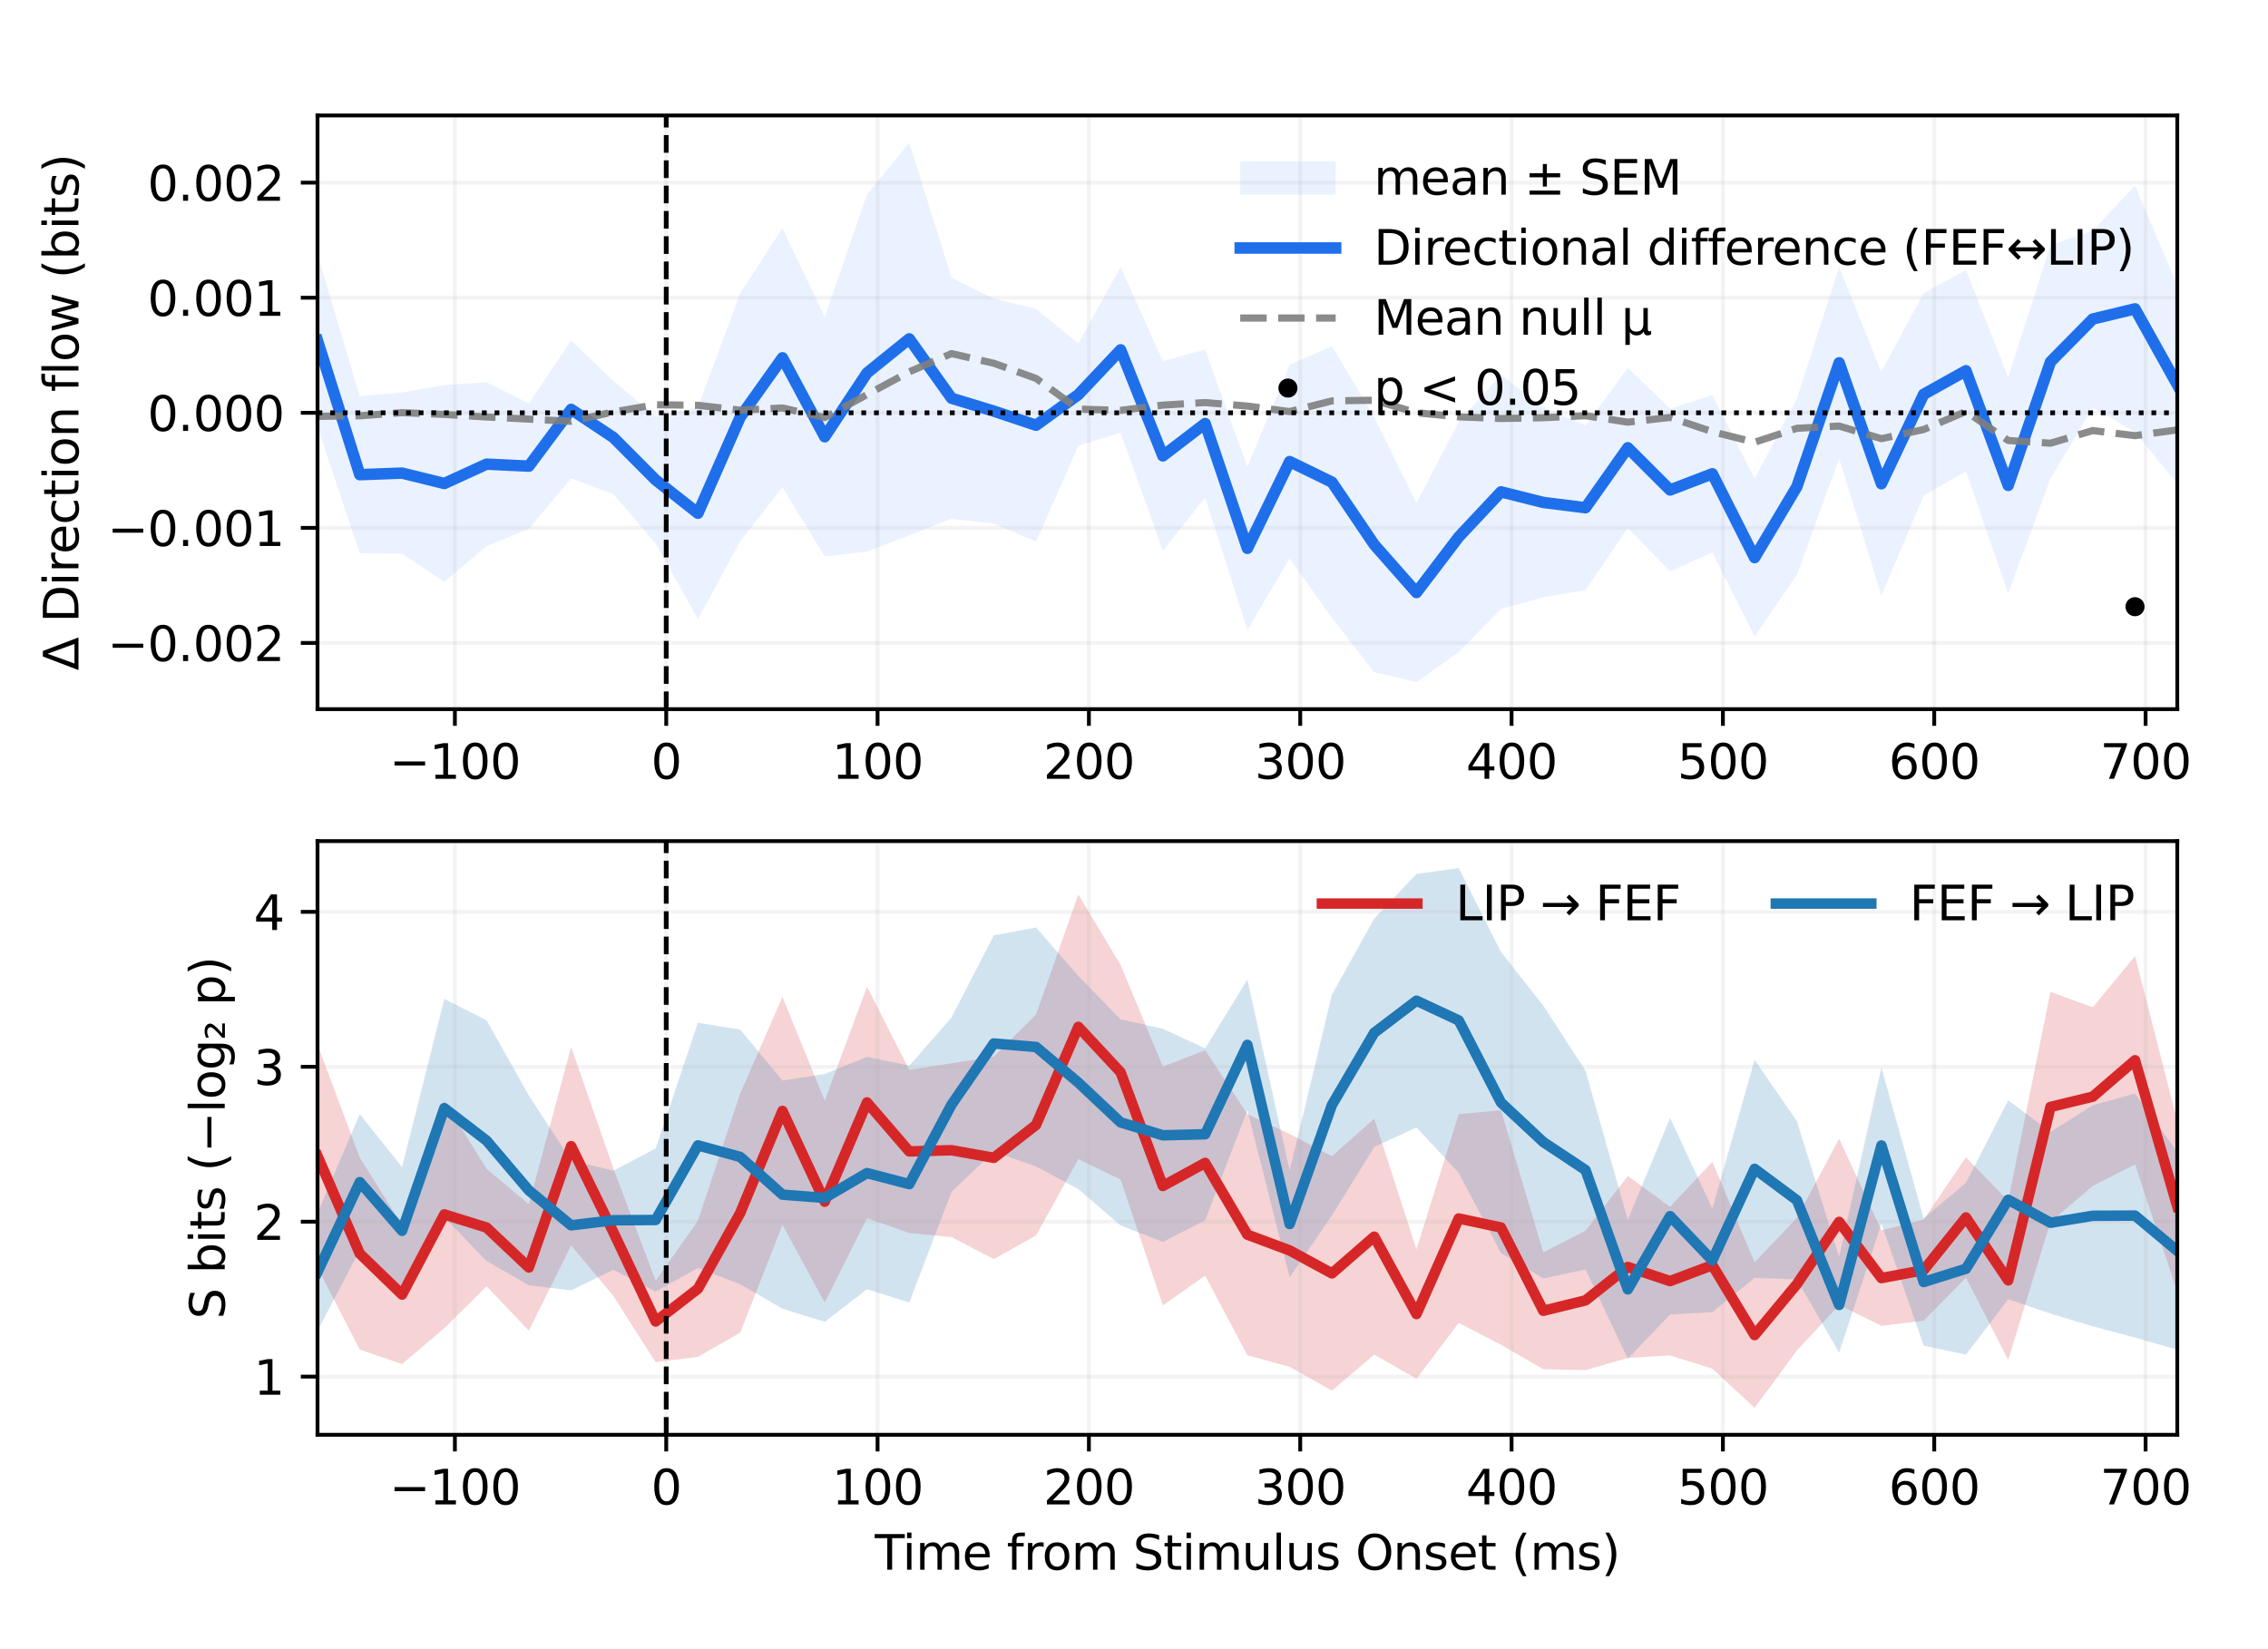 <?xml version="1.0" encoding="utf-8" standalone="no"?>
<!DOCTYPE svg PUBLIC "-//W3C//DTD SVG 1.1//EN"
  "http://www.w3.org/Graphics/SVG/1.1/DTD/svg11.dtd">
<svg xmlns:xlink="http://www.w3.org/1999/xlink" width="475.2pt" height="345.6pt" viewBox="0 0 475.2 345.6" xmlns="http://www.w3.org/2000/svg" version="1.1">
 <defs>
  <style type="text/css">*{stroke-linejoin: round; stroke-linecap: butt}</style>
 </defs>
 <g id="figure_1">
  <g id="patch_1">
   <path d="M 0 345.6 
L 475.2 345.6 
L 475.2 0 
L 0 0 
z
" style="fill: #ffffff"/>
  </g>
  <g id="axes_1">
   <g id="patch_2">
    <path d="M 66.528 148.608 
L 456.192 148.608 
L 456.192 24.192 
L 66.528 24.192 
z
" style="fill: #ffffff"/>
   </g>
   <g id="FillBetweenPolyCollection_1">
    <defs>
     <path id="m4b01221690" d="M 66.528 -292.254 
L 66.528 -256.107 
L 75.384 -229.662 
L 84.24 -229.559 
L 93.096 -223.653 
L 101.952 -231.15 
L 110.808 -234.767 
L 119.664 -245.368 
L 128.52 -242.045 
L 137.376 -231.684 
L 146.232 -215.85 
L 155.088 -232.15 
L 163.944 -243.485 
L 172.8 -228.975 
L 181.656 -230.025 
L 190.512 -233.433 
L 199.368 -236.882 
L 208.224 -235.861 
L 217.08 -232.094 
L 225.936 -252.179 
L 234.792 -254.93 
L 243.648 -230.186 
L 252.504 -241.354 
L 261.36 -213.586 
L 270.216 -228.569 
L 279.072 -216.075 
L 287.928 -204.723 
L 296.784 -202.647 
L 305.64 -208.952 
L 314.496 -217.969 
L 323.352 -220.424 
L 332.208 -221.934 
L 341.064 -234.971 
L 349.92 -225.861 
L 358.776 -229.822 
L 367.632 -212.217 
L 376.488 -225.141 
L 385.344 -249.469 
L 394.2 -220.779 
L 403.056 -241.768 
L 411.912 -246.823 
L 420.768 -221.191 
L 429.624 -245.314 
L 438.48 -260.213 
L 447.336 -255.022 
L 456.192 -244.263 
L 456.192 -285.742 
L 456.192 -285.742 
L 447.336 -306.735 
L 438.48 -297.279 
L 429.624 -294.21 
L 420.768 -266.573 
L 411.912 -288.986 
L 403.056 -284.176 
L 394.2 -267.675 
L 385.344 -289.664 
L 376.488 -262.071 
L 367.632 -245.272 
L 358.776 -262.806 
L 349.92 -259.975 
L 341.064 -268.557 
L 332.208 -256.467 
L 323.352 -260.19 
L 314.496 -267.087 
L 305.64 -257.208 
L 296.784 -240.213 
L 287.928 -258.213 
L 279.072 -273.053 
L 270.216 -269.172 
L 261.36 -247.787 
L 252.504 -272.342 
L 243.648 -269.942 
L 234.792 -289.644 
L 225.936 -273.627 
L 217.08 -280.875 
L 208.224 -283.024 
L 199.368 -287.413 
L 190.512 -315.753 
L 181.656 -304.853 
L 172.8 -279.165 
L 163.944 -297.753 
L 155.088 -284.201 
L 146.232 -260.237 
L 137.376 -258.36 
L 128.52 -265.787 
L 119.664 -274.255 
L 110.808 -261.066 
L 101.952 -265.52 
L 93.096 -264.908 
L 84.24 -263.362 
L 75.384 -262.588 
L 66.528 -292.254 
z
"/>
    </defs>
    <g clip-path="url(#p7fa18f6844)">
     <use xlink:href="#m4b01221690" x="0" y="345.6" style="fill: #9ec1ff; fill-opacity: 0.2"/>
    </g>
   </g>
   <g id="matplotlib.axis_1">
    <g id="xtick_1">
     <g id="line2d_1">
      <path d="M 95.31 148.608 
L 95.31 24.192 
" clip-path="url(#p7fa18f6844)" style="fill: none; stroke: #b0b0b0; stroke-opacity: 0.15; stroke-width: 0.8; stroke-linecap: square"/>
     </g>
     <g id="line2d_2">
      <defs>
       <path id="m349eec0a74" d="M 0 0 
L 0 3.5 
" style="stroke: #000000; stroke-width: 0.8"/>
      </defs>
      <g>
       <use xlink:href="#m349eec0a74" x="95.31" y="148.608" style="stroke: #000000; stroke-width: 0.8"/>
      </g>
     </g>
     <g id="text_1">
      <!-- −100 -->
      <g transform="translate(81.576 163.206) scale(0.1 -0.1)">
       <defs>
        <path id="DejaVuSans-2212" d="M 678 2272 
L 4684 2272 
L 4684 1741 
L 678 1741 
L 678 2272 
z
" transform="scale(0.016)"/>
        <path id="DejaVuSans-31" d="M 794 531 
L 1825 531 
L 1825 4091 
L 703 3866 
L 703 4441 
L 1819 4666 
L 2450 4666 
L 2450 531 
L 3481 531 
L 3481 0 
L 794 0 
L 794 531 
z
" transform="scale(0.016)"/>
        <path id="DejaVuSans-30" d="M 2034 4250 
Q 1547 4250 1301 3770 
Q 1056 3291 1056 2328 
Q 1056 1369 1301 889 
Q 1547 409 2034 409 
Q 2525 409 2770 889 
Q 3016 1369 3016 2328 
Q 3016 3291 2770 3770 
Q 2525 4250 2034 4250 
z
M 2034 4750 
Q 2819 4750 3233 4129 
Q 3647 3509 3647 2328 
Q 3647 1150 3233 529 
Q 2819 -91 2034 -91 
Q 1250 -91 836 529 
Q 422 1150 422 2328 
Q 422 3509 836 4129 
Q 1250 4750 2034 4750 
z
" transform="scale(0.016)"/>
       </defs>
       <use xlink:href="#DejaVuSans-2212"/>
       <use xlink:href="#DejaVuSans-31" transform="translate(83.789 0)"/>
       <use xlink:href="#DejaVuSans-30" transform="translate(147.412 0)"/>
       <use xlink:href="#DejaVuSans-30" transform="translate(211.035 0)"/>
      </g>
     </g>
    </g>
    <g id="xtick_2">
     <g id="line2d_3">
      <path d="M 139.59 148.608 
L 139.59 24.192 
" clip-path="url(#p7fa18f6844)" style="fill: none; stroke: #b0b0b0; stroke-opacity: 0.15; stroke-width: 0.8; stroke-linecap: square"/>
     </g>
     <g id="line2d_4">
      <g>
       <use xlink:href="#m349eec0a74" x="139.59" y="148.608" style="stroke: #000000; stroke-width: 0.8"/>
      </g>
     </g>
     <g id="text_2">
      <!-- 0 -->
      <g transform="translate(136.409 163.206) scale(0.1 -0.1)">
       <use xlink:href="#DejaVuSans-30"/>
      </g>
     </g>
    </g>
    <g id="xtick_3">
     <g id="line2d_5">
      <path d="M 183.87 148.608 
L 183.87 24.192 
" clip-path="url(#p7fa18f6844)" style="fill: none; stroke: #b0b0b0; stroke-opacity: 0.15; stroke-width: 0.8; stroke-linecap: square"/>
     </g>
     <g id="line2d_6">
      <g>
       <use xlink:href="#m349eec0a74" x="183.87" y="148.608" style="stroke: #000000; stroke-width: 0.8"/>
      </g>
     </g>
     <g id="text_3">
      <!-- 100 -->
      <g transform="translate(174.326 163.206) scale(0.1 -0.1)">
       <use xlink:href="#DejaVuSans-31"/>
       <use xlink:href="#DejaVuSans-30" transform="translate(63.623 0)"/>
       <use xlink:href="#DejaVuSans-30" transform="translate(127.246 0)"/>
      </g>
     </g>
    </g>
    <g id="xtick_4">
     <g id="line2d_7">
      <path d="M 228.15 148.608 
L 228.15 24.192 
" clip-path="url(#p7fa18f6844)" style="fill: none; stroke: #b0b0b0; stroke-opacity: 0.15; stroke-width: 0.8; stroke-linecap: square"/>
     </g>
     <g id="line2d_8">
      <g>
       <use xlink:href="#m349eec0a74" x="228.15" y="148.608" style="stroke: #000000; stroke-width: 0.8"/>
      </g>
     </g>
     <g id="text_4">
      <!-- 200 -->
      <g transform="translate(218.606 163.206) scale(0.1 -0.1)">
       <defs>
        <path id="DejaVuSans-32" d="M 1228 531 
L 3431 531 
L 3431 0 
L 469 0 
L 469 531 
Q 828 903 1448 1529 
Q 2069 2156 2228 2338 
Q 2531 2678 2651 2914 
Q 2772 3150 2772 3378 
Q 2772 3750 2511 3984 
Q 2250 4219 1831 4219 
Q 1534 4219 1204 4116 
Q 875 4013 500 3803 
L 500 4441 
Q 881 4594 1212 4672 
Q 1544 4750 1819 4750 
Q 2544 4750 2975 4387 
Q 3406 4025 3406 3419 
Q 3406 3131 3298 2873 
Q 3191 2616 2906 2266 
Q 2828 2175 2409 1742 
Q 1991 1309 1228 531 
z
" transform="scale(0.016)"/>
       </defs>
       <use xlink:href="#DejaVuSans-32"/>
       <use xlink:href="#DejaVuSans-30" transform="translate(63.623 0)"/>
       <use xlink:href="#DejaVuSans-30" transform="translate(127.246 0)"/>
      </g>
     </g>
    </g>
    <g id="xtick_5">
     <g id="line2d_9">
      <path d="M 272.43 148.608 
L 272.43 24.192 
" clip-path="url(#p7fa18f6844)" style="fill: none; stroke: #b0b0b0; stroke-opacity: 0.15; stroke-width: 0.8; stroke-linecap: square"/>
     </g>
     <g id="line2d_10">
      <g>
       <use xlink:href="#m349eec0a74" x="272.43" y="148.608" style="stroke: #000000; stroke-width: 0.8"/>
      </g>
     </g>
     <g id="text_5">
      <!-- 300 -->
      <g transform="translate(262.886 163.206) scale(0.1 -0.1)">
       <defs>
        <path id="DejaVuSans-33" d="M 2597 2516 
Q 3050 2419 3304 2112 
Q 3559 1806 3559 1356 
Q 3559 666 3084 287 
Q 2609 -91 1734 -91 
Q 1441 -91 1130 -33 
Q 819 25 488 141 
L 488 750 
Q 750 597 1062 519 
Q 1375 441 1716 441 
Q 2309 441 2620 675 
Q 2931 909 2931 1356 
Q 2931 1769 2642 2001 
Q 2353 2234 1838 2234 
L 1294 2234 
L 1294 2753 
L 1863 2753 
Q 2328 2753 2575 2939 
Q 2822 3125 2822 3475 
Q 2822 3834 2567 4026 
Q 2313 4219 1838 4219 
Q 1578 4219 1281 4162 
Q 984 4106 628 3988 
L 628 4550 
Q 988 4650 1302 4700 
Q 1616 4750 1894 4750 
Q 2613 4750 3031 4423 
Q 3450 4097 3450 3541 
Q 3450 3153 3228 2886 
Q 3006 2619 2597 2516 
z
" transform="scale(0.016)"/>
       </defs>
       <use xlink:href="#DejaVuSans-33"/>
       <use xlink:href="#DejaVuSans-30" transform="translate(63.623 0)"/>
       <use xlink:href="#DejaVuSans-30" transform="translate(127.246 0)"/>
      </g>
     </g>
    </g>
    <g id="xtick_6">
     <g id="line2d_11">
      <path d="M 316.71 148.608 
L 316.71 24.192 
" clip-path="url(#p7fa18f6844)" style="fill: none; stroke: #b0b0b0; stroke-opacity: 0.15; stroke-width: 0.8; stroke-linecap: square"/>
     </g>
     <g id="line2d_12">
      <g>
       <use xlink:href="#m349eec0a74" x="316.71" y="148.608" style="stroke: #000000; stroke-width: 0.8"/>
      </g>
     </g>
     <g id="text_6">
      <!-- 400 -->
      <g transform="translate(307.166 163.206) scale(0.1 -0.1)">
       <defs>
        <path id="DejaVuSans-34" d="M 2419 4116 
L 825 1625 
L 2419 1625 
L 2419 4116 
z
M 2253 4666 
L 3047 4666 
L 3047 1625 
L 3713 1625 
L 3713 1100 
L 3047 1100 
L 3047 0 
L 2419 0 
L 2419 1100 
L 313 1100 
L 313 1709 
L 2253 4666 
z
" transform="scale(0.016)"/>
       </defs>
       <use xlink:href="#DejaVuSans-34"/>
       <use xlink:href="#DejaVuSans-30" transform="translate(63.623 0)"/>
       <use xlink:href="#DejaVuSans-30" transform="translate(127.246 0)"/>
      </g>
     </g>
    </g>
    <g id="xtick_7">
     <g id="line2d_13">
      <path d="M 360.99 148.608 
L 360.99 24.192 
" clip-path="url(#p7fa18f6844)" style="fill: none; stroke: #b0b0b0; stroke-opacity: 0.15; stroke-width: 0.8; stroke-linecap: square"/>
     </g>
     <g id="line2d_14">
      <g>
       <use xlink:href="#m349eec0a74" x="360.99" y="148.608" style="stroke: #000000; stroke-width: 0.8"/>
      </g>
     </g>
     <g id="text_7">
      <!-- 500 -->
      <g transform="translate(351.446 163.206) scale(0.1 -0.1)">
       <defs>
        <path id="DejaVuSans-35" d="M 691 4666 
L 3169 4666 
L 3169 4134 
L 1269 4134 
L 1269 2991 
Q 1406 3038 1543 3061 
Q 1681 3084 1819 3084 
Q 2600 3084 3056 2656 
Q 3513 2228 3513 1497 
Q 3513 744 3044 326 
Q 2575 -91 1722 -91 
Q 1428 -91 1123 -41 
Q 819 9 494 109 
L 494 744 
Q 775 591 1075 516 
Q 1375 441 1709 441 
Q 2250 441 2565 725 
Q 2881 1009 2881 1497 
Q 2881 1984 2565 2268 
Q 2250 2553 1709 2553 
Q 1456 2553 1204 2497 
Q 953 2441 691 2322 
L 691 4666 
z
" transform="scale(0.016)"/>
       </defs>
       <use xlink:href="#DejaVuSans-35"/>
       <use xlink:href="#DejaVuSans-30" transform="translate(63.623 0)"/>
       <use xlink:href="#DejaVuSans-30" transform="translate(127.246 0)"/>
      </g>
     </g>
    </g>
    <g id="xtick_8">
     <g id="line2d_15">
      <path d="M 405.27 148.608 
L 405.27 24.192 
" clip-path="url(#p7fa18f6844)" style="fill: none; stroke: #b0b0b0; stroke-opacity: 0.15; stroke-width: 0.8; stroke-linecap: square"/>
     </g>
     <g id="line2d_16">
      <g>
       <use xlink:href="#m349eec0a74" x="405.27" y="148.608" style="stroke: #000000; stroke-width: 0.8"/>
      </g>
     </g>
     <g id="text_8">
      <!-- 600 -->
      <g transform="translate(395.726 163.206) scale(0.1 -0.1)">
       <defs>
        <path id="DejaVuSans-36" d="M 2113 2584 
Q 1688 2584 1439 2293 
Q 1191 2003 1191 1497 
Q 1191 994 1439 701 
Q 1688 409 2113 409 
Q 2538 409 2786 701 
Q 3034 994 3034 1497 
Q 3034 2003 2786 2293 
Q 2538 2584 2113 2584 
z
M 3366 4563 
L 3366 3988 
Q 3128 4100 2886 4159 
Q 2644 4219 2406 4219 
Q 1781 4219 1451 3797 
Q 1122 3375 1075 2522 
Q 1259 2794 1537 2939 
Q 1816 3084 2150 3084 
Q 2853 3084 3261 2657 
Q 3669 2231 3669 1497 
Q 3669 778 3244 343 
Q 2819 -91 2113 -91 
Q 1303 -91 875 529 
Q 447 1150 447 2328 
Q 447 3434 972 4092 
Q 1497 4750 2381 4750 
Q 2619 4750 2861 4703 
Q 3103 4656 3366 4563 
z
" transform="scale(0.016)"/>
       </defs>
       <use xlink:href="#DejaVuSans-36"/>
       <use xlink:href="#DejaVuSans-30" transform="translate(63.623 0)"/>
       <use xlink:href="#DejaVuSans-30" transform="translate(127.246 0)"/>
      </g>
     </g>
    </g>
    <g id="xtick_9">
     <g id="line2d_17">
      <path d="M 449.55 148.608 
L 449.55 24.192 
" clip-path="url(#p7fa18f6844)" style="fill: none; stroke: #b0b0b0; stroke-opacity: 0.15; stroke-width: 0.8; stroke-linecap: square"/>
     </g>
     <g id="line2d_18">
      <g>
       <use xlink:href="#m349eec0a74" x="449.55" y="148.608" style="stroke: #000000; stroke-width: 0.8"/>
      </g>
     </g>
     <g id="text_9">
      <!-- 700 -->
      <g transform="translate(440.006 163.206) scale(0.1 -0.1)">
       <defs>
        <path id="DejaVuSans-37" d="M 525 4666 
L 3525 4666 
L 3525 4397 
L 1831 0 
L 1172 0 
L 2766 4134 
L 525 4134 
L 525 4666 
z
" transform="scale(0.016)"/>
       </defs>
       <use xlink:href="#DejaVuSans-37"/>
       <use xlink:href="#DejaVuSans-30" transform="translate(63.623 0)"/>
       <use xlink:href="#DejaVuSans-30" transform="translate(127.246 0)"/>
      </g>
     </g>
    </g>
   </g>
   <g id="matplotlib.axis_2">
    <g id="ytick_1">
     <g id="line2d_19">
      <path d="M 66.528 134.732 
L 456.192 134.732 
" clip-path="url(#p7fa18f6844)" style="fill: none; stroke: #b0b0b0; stroke-opacity: 0.15; stroke-width: 0.8; stroke-linecap: square"/>
     </g>
     <g id="line2d_20">
      <defs>
       <path id="m8ae69a0c68" d="M 0 0 
L -3.5 0 
" style="stroke: #000000; stroke-width: 0.8"/>
      </defs>
      <g>
       <use xlink:href="#m8ae69a0c68" x="66.528" y="134.732" style="stroke: #000000; stroke-width: 0.8"/>
      </g>
     </g>
     <g id="text_10">
      <!-- −0.002 -->
      <g transform="translate(22.52 138.532) scale(0.1 -0.1)">
       <defs>
        <path id="DejaVuSans-2e" d="M 684 794 
L 1344 794 
L 1344 0 
L 684 0 
L 684 794 
z
" transform="scale(0.016)"/>
       </defs>
       <use xlink:href="#DejaVuSans-2212"/>
       <use xlink:href="#DejaVuSans-30" transform="translate(83.789 0)"/>
       <use xlink:href="#DejaVuSans-2e" transform="translate(147.412 0)"/>
       <use xlink:href="#DejaVuSans-30" transform="translate(179.199 0)"/>
       <use xlink:href="#DejaVuSans-30" transform="translate(242.822 0)"/>
       <use xlink:href="#DejaVuSans-32" transform="translate(306.445 0)"/>
      </g>
     </g>
    </g>
    <g id="ytick_2">
     <g id="line2d_21">
      <path d="M 66.528 110.618 
L 456.192 110.618 
" clip-path="url(#p7fa18f6844)" style="fill: none; stroke: #b0b0b0; stroke-opacity: 0.15; stroke-width: 0.8; stroke-linecap: square"/>
     </g>
     <g id="line2d_22">
      <g>
       <use xlink:href="#m8ae69a0c68" x="66.528" y="110.618" style="stroke: #000000; stroke-width: 0.8"/>
      </g>
     </g>
     <g id="text_11">
      <!-- −0.001 -->
      <g transform="translate(22.52 114.417) scale(0.1 -0.1)">
       <use xlink:href="#DejaVuSans-2212"/>
       <use xlink:href="#DejaVuSans-30" transform="translate(83.789 0)"/>
       <use xlink:href="#DejaVuSans-2e" transform="translate(147.412 0)"/>
       <use xlink:href="#DejaVuSans-30" transform="translate(179.199 0)"/>
       <use xlink:href="#DejaVuSans-30" transform="translate(242.822 0)"/>
       <use xlink:href="#DejaVuSans-31" transform="translate(306.445 0)"/>
      </g>
     </g>
    </g>
    <g id="ytick_3">
     <g id="line2d_23">
      <path d="M 66.528 86.504 
L 456.192 86.504 
" clip-path="url(#p7fa18f6844)" style="fill: none; stroke: #b0b0b0; stroke-opacity: 0.15; stroke-width: 0.8; stroke-linecap: square"/>
     </g>
     <g id="line2d_24">
      <g>
       <use xlink:href="#m8ae69a0c68" x="66.528" y="86.504" style="stroke: #000000; stroke-width: 0.8"/>
      </g>
     </g>
     <g id="text_12">
      <!-- 0.000 -->
      <g transform="translate(30.9 90.303) scale(0.1 -0.1)">
       <use xlink:href="#DejaVuSans-30"/>
       <use xlink:href="#DejaVuSans-2e" transform="translate(63.623 0)"/>
       <use xlink:href="#DejaVuSans-30" transform="translate(95.41 0)"/>
       <use xlink:href="#DejaVuSans-30" transform="translate(159.033 0)"/>
       <use xlink:href="#DejaVuSans-30" transform="translate(222.656 0)"/>
      </g>
     </g>
    </g>
    <g id="ytick_4">
     <g id="line2d_25">
      <path d="M 66.528 62.389 
L 456.192 62.389 
" clip-path="url(#p7fa18f6844)" style="fill: none; stroke: #b0b0b0; stroke-opacity: 0.15; stroke-width: 0.8; stroke-linecap: square"/>
     </g>
     <g id="line2d_26">
      <g>
       <use xlink:href="#m8ae69a0c68" x="66.528" y="62.389" style="stroke: #000000; stroke-width: 0.8"/>
      </g>
     </g>
     <g id="text_13">
      <!-- 0.001 -->
      <g transform="translate(30.9 66.188) scale(0.1 -0.1)">
       <use xlink:href="#DejaVuSans-30"/>
       <use xlink:href="#DejaVuSans-2e" transform="translate(63.623 0)"/>
       <use xlink:href="#DejaVuSans-30" transform="translate(95.41 0)"/>
       <use xlink:href="#DejaVuSans-30" transform="translate(159.033 0)"/>
       <use xlink:href="#DejaVuSans-31" transform="translate(222.656 0)"/>
      </g>
     </g>
    </g>
    <g id="ytick_5">
     <g id="line2d_27">
      <path d="M 66.528 38.275 
L 456.192 38.275 
" clip-path="url(#p7fa18f6844)" style="fill: none; stroke: #b0b0b0; stroke-opacity: 0.15; stroke-width: 0.8; stroke-linecap: square"/>
     </g>
     <g id="line2d_28">
      <g>
       <use xlink:href="#m8ae69a0c68" x="66.528" y="38.275" style="stroke: #000000; stroke-width: 0.8"/>
      </g>
     </g>
     <g id="text_14">
      <!-- 0.002 -->
      <g transform="translate(30.9 42.074) scale(0.1 -0.1)">
       <use xlink:href="#DejaVuSans-30"/>
       <use xlink:href="#DejaVuSans-2e" transform="translate(63.623 0)"/>
       <use xlink:href="#DejaVuSans-30" transform="translate(95.41 0)"/>
       <use xlink:href="#DejaVuSans-30" transform="translate(159.033 0)"/>
       <use xlink:href="#DejaVuSans-32" transform="translate(222.656 0)"/>
      </g>
     </g>
    </g>
    <g id="text_15">
     <!-- Δ Direction flow (bits) -->
     <g transform="translate(16.441 140.5) rotate(-90) scale(0.1 -0.1)">
      <defs>
       <path id="DejaVuSans-394" d="M 2188 4044 
L 906 525 
L 3472 525 
L 2188 4044 
z
M 50 0 
L 1831 4666 
L 2547 4666 
L 4325 0 
L 50 0 
z
" transform="scale(0.016)"/>
       <path id="DejaVuSans-20" transform="scale(0.016)"/>
       <path id="DejaVuSans-44" d="M 1259 4147 
L 1259 519 
L 2022 519 
Q 2988 519 3436 956 
Q 3884 1394 3884 2338 
Q 3884 3275 3436 3711 
Q 2988 4147 2022 4147 
L 1259 4147 
z
M 628 4666 
L 1925 4666 
Q 3281 4666 3915 4102 
Q 4550 3538 4550 2338 
Q 4550 1131 3912 565 
Q 3275 0 1925 0 
L 628 0 
L 628 4666 
z
" transform="scale(0.016)"/>
       <path id="DejaVuSans-69" d="M 603 3500 
L 1178 3500 
L 1178 0 
L 603 0 
L 603 3500 
z
M 603 4863 
L 1178 4863 
L 1178 4134 
L 603 4134 
L 603 4863 
z
" transform="scale(0.016)"/>
       <path id="DejaVuSans-72" d="M 2631 2963 
Q 2534 3019 2420 3045 
Q 2306 3072 2169 3072 
Q 1681 3072 1420 2755 
Q 1159 2438 1159 1844 
L 1159 0 
L 581 0 
L 581 3500 
L 1159 3500 
L 1159 2956 
Q 1341 3275 1631 3429 
Q 1922 3584 2338 3584 
Q 2397 3584 2469 3576 
Q 2541 3569 2628 3553 
L 2631 2963 
z
" transform="scale(0.016)"/>
       <path id="DejaVuSans-65" d="M 3597 1894 
L 3597 1613 
L 953 1613 
Q 991 1019 1311 708 
Q 1631 397 2203 397 
Q 2534 397 2845 478 
Q 3156 559 3463 722 
L 3463 178 
Q 3153 47 2828 -22 
Q 2503 -91 2169 -91 
Q 1331 -91 842 396 
Q 353 884 353 1716 
Q 353 2575 817 3079 
Q 1281 3584 2069 3584 
Q 2775 3584 3186 3129 
Q 3597 2675 3597 1894 
z
M 3022 2063 
Q 3016 2534 2758 2815 
Q 2500 3097 2075 3097 
Q 1594 3097 1305 2825 
Q 1016 2553 972 2059 
L 3022 2063 
z
" transform="scale(0.016)"/>
       <path id="DejaVuSans-63" d="M 3122 3366 
L 3122 2828 
Q 2878 2963 2633 3030 
Q 2388 3097 2138 3097 
Q 1578 3097 1268 2742 
Q 959 2388 959 1747 
Q 959 1106 1268 751 
Q 1578 397 2138 397 
Q 2388 397 2633 464 
Q 2878 531 3122 666 
L 3122 134 
Q 2881 22 2623 -34 
Q 2366 -91 2075 -91 
Q 1284 -91 818 406 
Q 353 903 353 1747 
Q 353 2603 823 3093 
Q 1294 3584 2113 3584 
Q 2378 3584 2631 3529 
Q 2884 3475 3122 3366 
z
" transform="scale(0.016)"/>
       <path id="DejaVuSans-74" d="M 1172 4494 
L 1172 3500 
L 2356 3500 
L 2356 3053 
L 1172 3053 
L 1172 1153 
Q 1172 725 1289 603 
Q 1406 481 1766 481 
L 2356 481 
L 2356 0 
L 1766 0 
Q 1100 0 847 248 
Q 594 497 594 1153 
L 594 3053 
L 172 3053 
L 172 3500 
L 594 3500 
L 594 4494 
L 1172 4494 
z
" transform="scale(0.016)"/>
       <path id="DejaVuSans-6f" d="M 1959 3097 
Q 1497 3097 1228 2736 
Q 959 2375 959 1747 
Q 959 1119 1226 758 
Q 1494 397 1959 397 
Q 2419 397 2687 759 
Q 2956 1122 2956 1747 
Q 2956 2369 2687 2733 
Q 2419 3097 1959 3097 
z
M 1959 3584 
Q 2709 3584 3137 3096 
Q 3566 2609 3566 1747 
Q 3566 888 3137 398 
Q 2709 -91 1959 -91 
Q 1206 -91 779 398 
Q 353 888 353 1747 
Q 353 2609 779 3096 
Q 1206 3584 1959 3584 
z
" transform="scale(0.016)"/>
       <path id="DejaVuSans-6e" d="M 3513 2113 
L 3513 0 
L 2938 0 
L 2938 2094 
Q 2938 2591 2744 2837 
Q 2550 3084 2163 3084 
Q 1697 3084 1428 2787 
Q 1159 2491 1159 1978 
L 1159 0 
L 581 0 
L 581 3500 
L 1159 3500 
L 1159 2956 
Q 1366 3272 1645 3428 
Q 1925 3584 2291 3584 
Q 2894 3584 3203 3211 
Q 3513 2838 3513 2113 
z
" transform="scale(0.016)"/>
       <path id="DejaVuSans-66" d="M 2375 4863 
L 2375 4384 
L 1825 4384 
Q 1516 4384 1395 4259 
Q 1275 4134 1275 3809 
L 1275 3500 
L 2222 3500 
L 2222 3053 
L 1275 3053 
L 1275 0 
L 697 0 
L 697 3053 
L 147 3053 
L 147 3500 
L 697 3500 
L 697 3744 
Q 697 4328 969 4595 
Q 1241 4863 1831 4863 
L 2375 4863 
z
" transform="scale(0.016)"/>
       <path id="DejaVuSans-6c" d="M 603 4863 
L 1178 4863 
L 1178 0 
L 603 0 
L 603 4863 
z
" transform="scale(0.016)"/>
       <path id="DejaVuSans-77" d="M 269 3500 
L 844 3500 
L 1563 769 
L 2278 3500 
L 2956 3500 
L 3675 769 
L 4391 3500 
L 4966 3500 
L 4050 0 
L 3372 0 
L 2619 2869 
L 1863 0 
L 1184 0 
L 269 3500 
z
" transform="scale(0.016)"/>
       <path id="DejaVuSans-28" d="M 1984 4856 
Q 1566 4138 1362 3434 
Q 1159 2731 1159 2009 
Q 1159 1288 1364 580 
Q 1569 -128 1984 -844 
L 1484 -844 
Q 1016 -109 783 600 
Q 550 1309 550 2009 
Q 550 2706 781 3412 
Q 1013 4119 1484 4856 
L 1984 4856 
z
" transform="scale(0.016)"/>
       <path id="DejaVuSans-62" d="M 3116 1747 
Q 3116 2381 2855 2742 
Q 2594 3103 2138 3103 
Q 1681 3103 1420 2742 
Q 1159 2381 1159 1747 
Q 1159 1113 1420 752 
Q 1681 391 2138 391 
Q 2594 391 2855 752 
Q 3116 1113 3116 1747 
z
M 1159 2969 
Q 1341 3281 1617 3432 
Q 1894 3584 2278 3584 
Q 2916 3584 3314 3078 
Q 3713 2572 3713 1747 
Q 3713 922 3314 415 
Q 2916 -91 2278 -91 
Q 1894 -91 1617 61 
Q 1341 213 1159 525 
L 1159 0 
L 581 0 
L 581 4863 
L 1159 4863 
L 1159 2969 
z
" transform="scale(0.016)"/>
       <path id="DejaVuSans-73" d="M 2834 3397 
L 2834 2853 
Q 2591 2978 2328 3040 
Q 2066 3103 1784 3103 
Q 1356 3103 1142 2972 
Q 928 2841 928 2578 
Q 928 2378 1081 2264 
Q 1234 2150 1697 2047 
L 1894 2003 
Q 2506 1872 2764 1633 
Q 3022 1394 3022 966 
Q 3022 478 2636 193 
Q 2250 -91 1575 -91 
Q 1294 -91 989 -36 
Q 684 19 347 128 
L 347 722 
Q 666 556 975 473 
Q 1284 391 1588 391 
Q 1994 391 2212 530 
Q 2431 669 2431 922 
Q 2431 1156 2273 1281 
Q 2116 1406 1581 1522 
L 1381 1569 
Q 847 1681 609 1914 
Q 372 2147 372 2553 
Q 372 3047 722 3315 
Q 1072 3584 1716 3584 
Q 2034 3584 2315 3537 
Q 2597 3491 2834 3397 
z
" transform="scale(0.016)"/>
       <path id="DejaVuSans-29" d="M 513 4856 
L 1013 4856 
Q 1481 4119 1714 3412 
Q 1947 2706 1947 2009 
Q 1947 1309 1714 600 
Q 1481 -109 1013 -844 
L 513 -844 
Q 928 -128 1133 580 
Q 1338 1288 1338 2009 
Q 1338 2731 1133 3434 
Q 928 4138 513 4856 
z
" transform="scale(0.016)"/>
      </defs>
      <use xlink:href="#DejaVuSans-394"/>
      <use xlink:href="#DejaVuSans-20" transform="translate(68.408 0)"/>
      <use xlink:href="#DejaVuSans-44" transform="translate(100.195 0)"/>
      <use xlink:href="#DejaVuSans-69" transform="translate(177.197 0)"/>
      <use xlink:href="#DejaVuSans-72" transform="translate(204.98 0)"/>
      <use xlink:href="#DejaVuSans-65" transform="translate(243.844 0)"/>
      <use xlink:href="#DejaVuSans-63" transform="translate(305.367 0)"/>
      <use xlink:href="#DejaVuSans-74" transform="translate(360.348 0)"/>
      <use xlink:href="#DejaVuSans-69" transform="translate(399.557 0)"/>
      <use xlink:href="#DejaVuSans-6f" transform="translate(427.34 0)"/>
      <use xlink:href="#DejaVuSans-6e" transform="translate(488.521 0)"/>
      <use xlink:href="#DejaVuSans-20" transform="translate(551.9 0)"/>
      <use xlink:href="#DejaVuSans-66" transform="translate(583.688 0)"/>
      <use xlink:href="#DejaVuSans-6c" transform="translate(618.893 0)"/>
      <use xlink:href="#DejaVuSans-6f" transform="translate(646.676 0)"/>
      <use xlink:href="#DejaVuSans-77" transform="translate(707.857 0)"/>
      <use xlink:href="#DejaVuSans-20" transform="translate(789.645 0)"/>
      <use xlink:href="#DejaVuSans-28" transform="translate(821.432 0)"/>
      <use xlink:href="#DejaVuSans-62" transform="translate(860.445 0)"/>
      <use xlink:href="#DejaVuSans-69" transform="translate(923.922 0)"/>
      <use xlink:href="#DejaVuSans-74" transform="translate(951.705 0)"/>
      <use xlink:href="#DejaVuSans-73" transform="translate(990.914 0)"/>
      <use xlink:href="#DejaVuSans-29" transform="translate(1043.014 0)"/>
     </g>
    </g>
   </g>
   <g id="line2d_29">
    <path d="M 66.528 71.42 
L 75.384 99.475 
L 84.24 99.139 
L 93.096 101.319 
L 101.952 97.265 
L 110.808 97.684 
L 119.664 85.788 
L 128.52 91.684 
L 137.376 100.578 
L 146.232 107.556 
L 155.088 87.424 
L 163.944 74.981 
L 172.8 91.53 
L 181.656 78.161 
L 190.512 71.007 
L 199.368 83.453 
L 208.224 86.158 
L 217.08 89.116 
L 225.936 82.697 
L 234.792 73.313 
L 243.648 95.536 
L 252.504 88.752 
L 261.36 114.913 
L 270.216 96.73 
L 279.072 101.036 
L 287.928 114.132 
L 296.784 124.17 
L 305.64 112.52 
L 314.496 103.072 
L 323.352 105.293 
L 332.208 106.399 
L 341.064 93.836 
L 349.92 102.682 
L 358.776 99.286 
L 367.632 116.855 
L 376.488 101.994 
L 385.344 76.034 
L 394.2 101.373 
L 403.056 82.628 
L 411.912 77.695 
L 420.768 101.718 
L 429.624 75.838 
L 438.48 66.854 
L 447.336 64.722 
L 456.192 80.597 
" clip-path="url(#p7fa18f6844)" style="fill: none; stroke: #1f6feb; stroke-width: 2.4; stroke-linecap: square"/>
   </g>
   <g id="line2d_30">
    <path d="M 66.528 87.254 
L 75.384 87.138 
L 84.24 86.479 
L 93.096 86.849 
L 101.952 87.389 
L 110.808 87.827 
L 119.664 88.294 
L 128.52 86.323 
L 137.376 84.818 
L 146.232 84.934 
L 155.088 85.953 
L 163.944 85.492 
L 172.8 87.503 
L 181.656 82.7 
L 190.512 77.915 
L 199.368 74.099 
L 208.224 76.126 
L 217.08 79.304 
L 225.936 85.729 
L 234.792 85.995 
L 243.648 84.896 
L 252.504 84.359 
L 261.36 85.099 
L 270.216 86.253 
L 279.072 84.009 
L 287.928 83.873 
L 296.784 86.492 
L 305.64 87.354 
L 314.496 87.703 
L 323.352 87.541 
L 332.208 87.115 
L 341.064 88.465 
L 349.92 87.48 
L 358.776 90.465 
L 367.632 92.681 
L 376.488 89.756 
L 385.344 89.287 
L 394.2 91.927 
L 403.056 90.007 
L 411.912 86.231 
L 420.768 92.309 
L 429.624 92.882 
L 438.48 90.23 
L 447.336 91.295 
L 456.192 90.086 
" clip-path="url(#p7fa18f6844)" style="fill: none; stroke-dasharray: 5.55,2.4; stroke-dashoffset: 0; stroke: #7f7f7f; stroke-opacity: 0.9; stroke-width: 1.5"/>
   </g>
   <g id="line2d_31">
    <path d="M 139.59 148.608 
L 139.59 24.192 
" clip-path="url(#p7fa18f6844)" style="fill: none; stroke-dasharray: 3.7,1.6; stroke-dashoffset: 0; stroke: #000000"/>
   </g>
   <g id="line2d_32">
    <path d="M 66.528 86.504 
L 456.192 86.504 
" clip-path="url(#p7fa18f6844)" style="fill: none; stroke-dasharray: 1,1.65; stroke-dashoffset: 0; stroke: #000000"/>
   </g>
   <g id="line2d_33">
    <defs>
     <path id="m0a564195d9" d="M 0 1.5 
C 0.398 1.5 0.779 1.342 1.061 1.061 
C 1.342 0.779 1.5 0.398 1.5 0 
C 1.5 -0.398 1.342 -0.779 1.061 -1.061 
C 0.779 -1.342 0.398 -1.5 0 -1.5 
C -0.398 -1.5 -0.779 -1.342 -1.061 -1.061 
C -1.342 -0.779 -1.5 -0.398 -1.5 0 
C -1.5 0.398 -1.342 0.779 -1.061 1.061 
C -0.779 1.342 -0.398 1.5 0 1.5 
z
" style="stroke: #000000"/>
    </defs>
    <g clip-path="url(#p7fa18f6844)">
     <use xlink:href="#m0a564195d9" x="447.336" y="127.142" style="stroke: #000000"/>
    </g>
   </g>
   <g id="patch_3">
    <path d="M 66.528 148.608 
L 66.528 24.192 
" style="fill: none; stroke: #000000; stroke-width: 0.8; stroke-linejoin: miter; stroke-linecap: square"/>
   </g>
   <g id="patch_4">
    <path d="M 456.192 148.608 
L 456.192 24.192 
" style="fill: none; stroke: #000000; stroke-width: 0.8; stroke-linejoin: miter; stroke-linecap: square"/>
   </g>
   <g id="patch_5">
    <path d="M 66.528 148.608 
L 456.192 148.608 
" style="fill: none; stroke: #000000; stroke-width: 0.8; stroke-linejoin: miter; stroke-linecap: square"/>
   </g>
   <g id="patch_6">
    <path d="M 66.528 24.192 
L 456.192 24.192 
" style="fill: none; stroke: #000000; stroke-width: 0.8; stroke-linejoin: miter; stroke-linecap: square"/>
   </g>
   <g id="legend_1">
    <g id="patch_7">
     <path d="M 259.854 40.79 
L 279.854 40.79 
L 279.854 33.79 
L 259.854 33.79 
z
" style="fill: #9ec1ff; fill-opacity: 0.2"/>
    </g>
    <g id="text_16">
     <!-- mean ± SEM -->
     <g transform="translate(287.854 40.79) scale(0.1 -0.1)">
      <defs>
       <path id="DejaVuSans-6d" d="M 3328 2828 
Q 3544 3216 3844 3400 
Q 4144 3584 4550 3584 
Q 5097 3584 5394 3201 
Q 5691 2819 5691 2113 
L 5691 0 
L 5113 0 
L 5113 2094 
Q 5113 2597 4934 2840 
Q 4756 3084 4391 3084 
Q 3944 3084 3684 2787 
Q 3425 2491 3425 1978 
L 3425 0 
L 2847 0 
L 2847 2094 
Q 2847 2600 2669 2842 
Q 2491 3084 2119 3084 
Q 1678 3084 1418 2786 
Q 1159 2488 1159 1978 
L 1159 0 
L 581 0 
L 581 3500 
L 1159 3500 
L 1159 2956 
Q 1356 3278 1631 3431 
Q 1906 3584 2284 3584 
Q 2666 3584 2933 3390 
Q 3200 3197 3328 2828 
z
" transform="scale(0.016)"/>
       <path id="DejaVuSans-61" d="M 2194 1759 
Q 1497 1759 1228 1600 
Q 959 1441 959 1056 
Q 959 750 1161 570 
Q 1363 391 1709 391 
Q 2188 391 2477 730 
Q 2766 1069 2766 1631 
L 2766 1759 
L 2194 1759 
z
M 3341 1997 
L 3341 0 
L 2766 0 
L 2766 531 
Q 2569 213 2275 61 
Q 1981 -91 1556 -91 
Q 1019 -91 701 211 
Q 384 513 384 1019 
Q 384 1609 779 1909 
Q 1175 2209 1959 2209 
L 2766 2209 
L 2766 2266 
Q 2766 2663 2505 2880 
Q 2244 3097 1772 3097 
Q 1472 3097 1187 3025 
Q 903 2953 641 2809 
L 641 3341 
Q 956 3463 1253 3523 
Q 1550 3584 1831 3584 
Q 2591 3584 2966 3190 
Q 3341 2797 3341 1997 
z
" transform="scale(0.016)"/>
       <path id="DejaVuSans-b1" d="M 2944 4013 
L 2944 2803 
L 4684 2803 
L 4684 2272 
L 2944 2272 
L 2944 1063 
L 2419 1063 
L 2419 2272 
L 678 2272 
L 678 2803 
L 2419 2803 
L 2419 4013 
L 2944 4013 
z
M 678 531 
L 4684 531 
L 4684 0 
L 678 0 
L 678 531 
z
" transform="scale(0.016)"/>
       <path id="DejaVuSans-53" d="M 3425 4513 
L 3425 3897 
Q 3066 4069 2747 4153 
Q 2428 4238 2131 4238 
Q 1616 4238 1336 4038 
Q 1056 3838 1056 3469 
Q 1056 3159 1242 3001 
Q 1428 2844 1947 2747 
L 2328 2669 
Q 3034 2534 3370 2195 
Q 3706 1856 3706 1288 
Q 3706 609 3251 259 
Q 2797 -91 1919 -91 
Q 1588 -91 1214 -16 
Q 841 59 441 206 
L 441 856 
Q 825 641 1194 531 
Q 1563 422 1919 422 
Q 2459 422 2753 634 
Q 3047 847 3047 1241 
Q 3047 1584 2836 1778 
Q 2625 1972 2144 2069 
L 1759 2144 
Q 1053 2284 737 2584 
Q 422 2884 422 3419 
Q 422 4038 858 4394 
Q 1294 4750 2059 4750 
Q 2388 4750 2728 4690 
Q 3069 4631 3425 4513 
z
" transform="scale(0.016)"/>
       <path id="DejaVuSans-45" d="M 628 4666 
L 3578 4666 
L 3578 4134 
L 1259 4134 
L 1259 2753 
L 3481 2753 
L 3481 2222 
L 1259 2222 
L 1259 531 
L 3634 531 
L 3634 0 
L 628 0 
L 628 4666 
z
" transform="scale(0.016)"/>
       <path id="DejaVuSans-4d" d="M 628 4666 
L 1569 4666 
L 2759 1491 
L 3956 4666 
L 4897 4666 
L 4897 0 
L 4281 0 
L 4281 4097 
L 3078 897 
L 2444 897 
L 1241 4097 
L 1241 0 
L 628 0 
L 628 4666 
z
" transform="scale(0.016)"/>
      </defs>
      <use xlink:href="#DejaVuSans-6d"/>
      <use xlink:href="#DejaVuSans-65" transform="translate(97.412 0)"/>
      <use xlink:href="#DejaVuSans-61" transform="translate(158.936 0)"/>
      <use xlink:href="#DejaVuSans-6e" transform="translate(220.215 0)"/>
      <use xlink:href="#DejaVuSans-20" transform="translate(283.594 0)"/>
      <use xlink:href="#DejaVuSans-b1" transform="translate(315.381 0)"/>
      <use xlink:href="#DejaVuSans-20" transform="translate(399.17 0)"/>
      <use xlink:href="#DejaVuSans-53" transform="translate(430.957 0)"/>
      <use xlink:href="#DejaVuSans-45" transform="translate(494.434 0)"/>
      <use xlink:href="#DejaVuSans-4d" transform="translate(557.617 0)"/>
     </g>
    </g>
    <g id="line2d_34">
     <path d="M 259.854 51.969 
L 269.854 51.969 
L 279.854 51.969 
" style="fill: none; stroke: #1f6feb; stroke-width: 2.4; stroke-linecap: square"/>
    </g>
    <g id="text_17">
     <!-- Directional difference (FEF↔LIP) -->
     <g transform="translate(287.854 55.469) scale(0.1 -0.1)">
      <defs>
       <path id="DejaVuSans-64" d="M 2906 2969 
L 2906 4863 
L 3481 4863 
L 3481 0 
L 2906 0 
L 2906 525 
Q 2725 213 2448 61 
Q 2172 -91 1784 -91 
Q 1150 -91 751 415 
Q 353 922 353 1747 
Q 353 2572 751 3078 
Q 1150 3584 1784 3584 
Q 2172 3584 2448 3432 
Q 2725 3281 2906 2969 
z
M 947 1747 
Q 947 1113 1208 752 
Q 1469 391 1925 391 
Q 2381 391 2643 752 
Q 2906 1113 2906 1747 
Q 2906 2381 2643 2742 
Q 2381 3103 1925 3103 
Q 1469 3103 1208 2742 
Q 947 2381 947 1747 
z
" transform="scale(0.016)"/>
       <path id="DejaVuSans-46" d="M 628 4666 
L 3309 4666 
L 3309 4134 
L 1259 4134 
L 1259 2759 
L 3109 2759 
L 3109 2228 
L 1259 2228 
L 1259 0 
L 628 0 
L 628 4666 
z
" transform="scale(0.016)"/>
       <path id="DejaVuSans-2194" d="M 313 1866 
L 313 2147 
L 1541 3375 
L 1916 3000 
L 1188 2272 
L 4175 2272 
L 3447 3000 
L 3822 3375 
L 5050 2147 
L 5050 1866 
L 3822 638 
L 3447 1013 
L 4175 1741 
L 1188 1741 
L 1916 1013 
L 1541 638 
L 313 1866 
z
" transform="scale(0.016)"/>
       <path id="DejaVuSans-4c" d="M 628 4666 
L 1259 4666 
L 1259 531 
L 3531 531 
L 3531 0 
L 628 0 
L 628 4666 
z
" transform="scale(0.016)"/>
       <path id="DejaVuSans-49" d="M 628 4666 
L 1259 4666 
L 1259 0 
L 628 0 
L 628 4666 
z
" transform="scale(0.016)"/>
       <path id="DejaVuSans-50" d="M 1259 4147 
L 1259 2394 
L 2053 2394 
Q 2494 2394 2734 2622 
Q 2975 2850 2975 3272 
Q 2975 3691 2734 3919 
Q 2494 4147 2053 4147 
L 1259 4147 
z
M 628 4666 
L 2053 4666 
Q 2838 4666 3239 4311 
Q 3641 3956 3641 3272 
Q 3641 2581 3239 2228 
Q 2838 1875 2053 1875 
L 1259 1875 
L 1259 0 
L 628 0 
L 628 4666 
z
" transform="scale(0.016)"/>
      </defs>
      <use xlink:href="#DejaVuSans-44"/>
      <use xlink:href="#DejaVuSans-69" transform="translate(77.002 0)"/>
      <use xlink:href="#DejaVuSans-72" transform="translate(104.785 0)"/>
      <use xlink:href="#DejaVuSans-65" transform="translate(143.648 0)"/>
      <use xlink:href="#DejaVuSans-63" transform="translate(205.172 0)"/>
      <use xlink:href="#DejaVuSans-74" transform="translate(260.152 0)"/>
      <use xlink:href="#DejaVuSans-69" transform="translate(299.361 0)"/>
      <use xlink:href="#DejaVuSans-6f" transform="translate(327.145 0)"/>
      <use xlink:href="#DejaVuSans-6e" transform="translate(388.326 0)"/>
      <use xlink:href="#DejaVuSans-61" transform="translate(451.705 0)"/>
      <use xlink:href="#DejaVuSans-6c" transform="translate(512.984 0)"/>
      <use xlink:href="#DejaVuSans-20" transform="translate(540.768 0)"/>
      <use xlink:href="#DejaVuSans-64" transform="translate(572.555 0)"/>
      <use xlink:href="#DejaVuSans-69" transform="translate(636.031 0)"/>
      <use xlink:href="#DejaVuSans-66" transform="translate(663.814 0)"/>
      <use xlink:href="#DejaVuSans-66" transform="translate(699.02 0)"/>
      <use xlink:href="#DejaVuSans-65" transform="translate(734.225 0)"/>
      <use xlink:href="#DejaVuSans-72" transform="translate(795.748 0)"/>
      <use xlink:href="#DejaVuSans-65" transform="translate(834.611 0)"/>
      <use xlink:href="#DejaVuSans-6e" transform="translate(896.135 0)"/>
      <use xlink:href="#DejaVuSans-63" transform="translate(959.514 0)"/>
      <use xlink:href="#DejaVuSans-65" transform="translate(1014.494 0)"/>
      <use xlink:href="#DejaVuSans-20" transform="translate(1076.018 0)"/>
      <use xlink:href="#DejaVuSans-28" transform="translate(1107.805 0)"/>
      <use xlink:href="#DejaVuSans-46" transform="translate(1146.818 0)"/>
      <use xlink:href="#DejaVuSans-45" transform="translate(1204.338 0)"/>
      <use xlink:href="#DejaVuSans-46" transform="translate(1267.521 0)"/>
      <use xlink:href="#DejaVuSans-2194" transform="translate(1325.041 0)"/>
      <use xlink:href="#DejaVuSans-4c" transform="translate(1408.83 0)"/>
      <use xlink:href="#DejaVuSans-49" transform="translate(1464.543 0)"/>
      <use xlink:href="#DejaVuSans-50" transform="translate(1494.035 0)"/>
      <use xlink:href="#DejaVuSans-29" transform="translate(1554.338 0)"/>
     </g>
    </g>
    <g id="line2d_35">
     <path d="M 259.854 66.647 
L 269.854 66.647 
L 279.854 66.647 
" style="fill: none; stroke-dasharray: 5.55,2.4; stroke-dashoffset: 0; stroke: #7f7f7f; stroke-opacity: 0.9; stroke-width: 1.5"/>
    </g>
    <g id="text_18">
     <!-- Mean null μ -->
     <g transform="translate(287.854 70.147) scale(0.1 -0.1)">
      <defs>
       <path id="DejaVuSans-75" d="M 544 1381 
L 544 3500 
L 1119 3500 
L 1119 1403 
Q 1119 906 1312 657 
Q 1506 409 1894 409 
Q 2359 409 2629 706 
Q 2900 1003 2900 1516 
L 2900 3500 
L 3475 3500 
L 3475 0 
L 2900 0 
L 2900 538 
Q 2691 219 2414 64 
Q 2138 -91 1772 -91 
Q 1169 -91 856 284 
Q 544 659 544 1381 
z
M 1991 3584 
L 1991 3584 
z
" transform="scale(0.016)"/>
       <path id="DejaVuSans-3bc" d="M 544 -1331 
L 544 3500 
L 1119 3500 
L 1119 1325 
Q 1119 872 1334 640 
Q 1550 409 1972 409 
Q 2434 409 2667 671 
Q 2900 934 2900 1459 
L 2900 3500 
L 3475 3500 
L 3475 806 
Q 3475 619 3529 530 
Q 3584 441 3700 441 
Q 3728 441 3778 458 
Q 3828 475 3916 513 
L 3916 50 
Q 3788 -22 3673 -56 
Q 3559 -91 3450 -91 
Q 3234 -91 3106 31 
Q 2978 153 2931 403 
Q 2775 156 2548 32 
Q 2322 -91 2016 -91 
Q 1697 -91 1473 31 
Q 1250 153 1119 397 
L 1119 -1331 
L 544 -1331 
z
" transform="scale(0.016)"/>
      </defs>
      <use xlink:href="#DejaVuSans-4d"/>
      <use xlink:href="#DejaVuSans-65" transform="translate(86.279 0)"/>
      <use xlink:href="#DejaVuSans-61" transform="translate(147.803 0)"/>
      <use xlink:href="#DejaVuSans-6e" transform="translate(209.082 0)"/>
      <use xlink:href="#DejaVuSans-20" transform="translate(272.461 0)"/>
      <use xlink:href="#DejaVuSans-6e" transform="translate(304.248 0)"/>
      <use xlink:href="#DejaVuSans-75" transform="translate(367.627 0)"/>
      <use xlink:href="#DejaVuSans-6c" transform="translate(431.006 0)"/>
      <use xlink:href="#DejaVuSans-6c" transform="translate(458.789 0)"/>
      <use xlink:href="#DejaVuSans-20" transform="translate(486.572 0)"/>
      <use xlink:href="#DejaVuSans-3bc" transform="translate(518.359 0)"/>
     </g>
    </g>
    <g id="line2d_36">
     <g>
      <use xlink:href="#m0a564195d9" x="269.854" y="81.325" style="stroke: #000000"/>
     </g>
    </g>
    <g id="text_19">
     <!-- p &lt; 0.05 -->
     <g transform="translate(287.854 84.825) scale(0.1 -0.1)">
      <defs>
       <path id="DejaVuSans-70" d="M 1159 525 
L 1159 -1331 
L 581 -1331 
L 581 3500 
L 1159 3500 
L 1159 2969 
Q 1341 3281 1617 3432 
Q 1894 3584 2278 3584 
Q 2916 3584 3314 3078 
Q 3713 2572 3713 1747 
Q 3713 922 3314 415 
Q 2916 -91 2278 -91 
Q 1894 -91 1617 61 
Q 1341 213 1159 525 
z
M 3116 1747 
Q 3116 2381 2855 2742 
Q 2594 3103 2138 3103 
Q 1681 3103 1420 2742 
Q 1159 2381 1159 1747 
Q 1159 1113 1420 752 
Q 1681 391 2138 391 
Q 2594 391 2855 752 
Q 3116 1113 3116 1747 
z
" transform="scale(0.016)"/>
       <path id="DejaVuSans-3c" d="M 4684 3150 
L 1459 2003 
L 4684 863 
L 4684 294 
L 678 1747 
L 678 2266 
L 4684 3719 
L 4684 3150 
z
" transform="scale(0.016)"/>
      </defs>
      <use xlink:href="#DejaVuSans-70"/>
      <use xlink:href="#DejaVuSans-20" transform="translate(63.477 0)"/>
      <use xlink:href="#DejaVuSans-3c" transform="translate(95.264 0)"/>
      <use xlink:href="#DejaVuSans-20" transform="translate(179.053 0)"/>
      <use xlink:href="#DejaVuSans-30" transform="translate(210.84 0)"/>
      <use xlink:href="#DejaVuSans-2e" transform="translate(274.463 0)"/>
      <use xlink:href="#DejaVuSans-30" transform="translate(306.25 0)"/>
      <use xlink:href="#DejaVuSans-35" transform="translate(369.873 0)"/>
     </g>
    </g>
   </g>
  </g>
  <g id="axes_2">
   <g id="patch_8">
    <path d="M 66.528 300.672 
L 456.192 300.672 
L 456.192 176.256 
L 66.528 176.256 
z
" style="fill: #ffffff"/>
   </g>
   <g id="FillBetweenPolyCollection_2">
    <defs>
     <path id="m31ac31eb07" d="M 66.528 -126.68 
L 66.528 -79.957 
L 75.384 -62.786 
L 84.24 -59.756 
L 93.096 -67.268 
L 101.952 -76.056 
L 110.808 -66.746 
L 119.664 -84.591 
L 128.52 -74.006 
L 137.376 -60.128 
L 146.232 -61.263 
L 155.088 -66.335 
L 163.944 -88.921 
L 172.8 -72.606 
L 181.656 -90.33 
L 190.512 -87.211 
L 199.368 -86.348 
L 208.224 -81.753 
L 217.08 -86.718 
L 225.936 -102.688 
L 234.792 -98.411 
L 243.648 -72.052 
L 252.504 -78.288 
L 261.36 -61.587 
L 270.216 -59.173 
L 279.072 -54.181 
L 287.928 -61.732 
L 296.784 -56.674 
L 305.64 -68.381 
L 314.496 -63.786 
L 323.352 -58.67 
L 332.208 -58.476 
L 341.064 -61.025 
L 349.92 -61.565 
L 358.776 -58.788 
L 367.632 -50.583 
L 376.488 -62.595 
L 385.344 -72.118 
L 394.2 -67.759 
L 403.056 -68.838 
L 411.912 -77.846 
L 420.768 -60.627 
L 429.624 -89.518 
L 438.48 -97.065 
L 447.336 -101.584 
L 456.192 -74.929 
L 456.192 -110.676 
L 456.192 -110.676 
L 447.336 -145.228 
L 438.48 -134.506 
L 429.624 -137.741 
L 420.768 -93.943 
L 411.912 -103.089 
L 403.056 -90.015 
L 394.2 -87.772 
L 385.344 -106.962 
L 376.488 -90.384 
L 367.632 -81.059 
L 358.776 -102.143 
L 349.92 -92.702 
L 341.064 -99.166 
L 332.208 -87.707 
L 323.352 -83.158 
L 314.496 -112.939 
L 305.64 -112.125 
L 296.784 -83.776 
L 287.928 -111.159 
L 279.072 -103.307 
L 270.216 -107.943 
L 261.36 -112.136 
L 252.504 -125.512 
L 243.648 -122.075 
L 234.792 -143.388 
L 225.936 -158.132 
L 217.08 -133.017 
L 208.224 -124.182 
L 199.368 -122.777 
L 190.512 -121.398 
L 181.656 -138.822 
L 172.8 -114.949 
L 163.944 -136.667 
L 155.088 -116.462 
L 146.232 -89.785 
L 137.376 -77.22 
L 128.52 -100.73 
L 119.664 -126.212 
L 110.808 -93.233 
L 101.952 -100.646 
L 93.096 -114.953 
L 84.24 -88.866 
L 75.384 -102.997 
L 66.528 -126.68 
z
"/>
    </defs>
    <g clip-path="url(#p6754280d8e)">
     <use xlink:href="#m31ac31eb07" x="0" y="345.6" style="fill: #d62728; fill-opacity: 0.2"/>
    </g>
   </g>
   <g id="FillBetweenPolyCollection_3">
    <defs>
     <path id="m9814334d07" d="M 66.528 -91.394 
L 66.528 -66.713 
L 75.384 -83.621 
L 84.24 -74.322 
L 93.096 -90.494 
L 101.952 -81.347 
L 110.808 -76.261 
L 119.664 -75.192 
L 128.52 -79.505 
L 137.376 -74.943 
L 146.232 -79.88 
L 155.088 -76.48 
L 163.944 -71.345 
L 172.8 -68.597 
L 181.656 -75.423 
L 190.512 -72.639 
L 199.368 -95.847 
L 208.224 -104.283 
L 217.08 -101.158 
L 225.936 -96.416 
L 234.792 -88.791 
L 243.648 -85.361 
L 252.504 -89.897 
L 261.36 -112.97 
L 270.216 -77.94 
L 279.072 -90.915 
L 287.928 -105.241 
L 296.784 -109.33 
L 305.64 -99.824 
L 314.496 -83.014 
L 323.352 -77.688 
L 332.208 -79.591 
L 341.064 -60.863 
L 349.92 -70.133 
L 358.776 -70.623 
L 367.632 -77.799 
L 376.488 -77.496 
L 385.344 -62.125 
L 394.2 -89.213 
L 403.056 -63.61 
L 411.912 -61.718 
L 420.768 -73.327 
L 429.624 -70.325 
L 438.48 -67.665 
L 447.336 -65.288 
L 456.192 -62.761 
L 456.192 -104.19 
L 456.192 -104.19 
L 447.336 -116.427 
L 438.48 -113.978 
L 429.624 -108.391 
L 420.768 -115.024 
L 411.912 -97.719 
L 403.056 -90.276 
L 394.2 -121.903 
L 385.344 -82.154 
L 376.488 -110.653 
L 367.632 -123.508 
L 358.776 -92.309 
L 349.92 -111.344 
L 341.064 -89.943 
L 332.208 -121.212 
L 323.352 -134.867 
L 314.496 -146.089 
L 305.64 -163.689 
L 296.784 -162.454 
L 287.928 -153.081 
L 279.072 -137.166 
L 270.216 -100.262 
L 261.36 -140.308 
L 252.504 -125.911 
L 243.648 -130.01 
L 234.792 -131.993 
L 225.936 -141.058 
L 217.08 -151.233 
L 208.224 -149.571 
L 199.368 -132.381 
L 190.512 -122.27 
L 181.656 -124.112 
L 172.8 -120.534 
L 163.944 -119.152 
L 155.088 -129.825 
L 146.232 -131.276 
L 137.376 -104.926 
L 128.52 -100.262 
L 119.664 -102.446 
L 110.808 -116.024 
L 101.952 -131.786 
L 93.096 -136.25 
L 84.24 -101.029 
L 75.384 -112.123 
L 66.528 -91.394 
z
"/>
    </defs>
    <g clip-path="url(#p6754280d8e)">
     <use xlink:href="#m9814334d07" x="0" y="345.6" style="fill: #1f77b4; fill-opacity: 0.2"/>
    </g>
   </g>
   <g id="matplotlib.axis_3">
    <g id="xtick_10">
     <g id="line2d_37">
      <path d="M 95.31 300.672 
L 95.31 176.256 
" clip-path="url(#p6754280d8e)" style="fill: none; stroke: #b0b0b0; stroke-opacity: 0.15; stroke-width: 0.8; stroke-linecap: square"/>
     </g>
     <g id="line2d_38">
      <g>
       <use xlink:href="#m349eec0a74" x="95.31" y="300.672" style="stroke: #000000; stroke-width: 0.8"/>
      </g>
     </g>
     <g id="text_20">
      <!-- −100 -->
      <g transform="translate(81.576 315.27) scale(0.1 -0.1)">
       <use xlink:href="#DejaVuSans-2212"/>
       <use xlink:href="#DejaVuSans-31" transform="translate(83.789 0)"/>
       <use xlink:href="#DejaVuSans-30" transform="translate(147.412 0)"/>
       <use xlink:href="#DejaVuSans-30" transform="translate(211.035 0)"/>
      </g>
     </g>
    </g>
    <g id="xtick_11">
     <g id="line2d_39">
      <path d="M 139.59 300.672 
L 139.59 176.256 
" clip-path="url(#p6754280d8e)" style="fill: none; stroke: #b0b0b0; stroke-opacity: 0.15; stroke-width: 0.8; stroke-linecap: square"/>
     </g>
     <g id="line2d_40">
      <g>
       <use xlink:href="#m349eec0a74" x="139.59" y="300.672" style="stroke: #000000; stroke-width: 0.8"/>
      </g>
     </g>
     <g id="text_21">
      <!-- 0 -->
      <g transform="translate(136.409 315.27) scale(0.1 -0.1)">
       <use xlink:href="#DejaVuSans-30"/>
      </g>
     </g>
    </g>
    <g id="xtick_12">
     <g id="line2d_41">
      <path d="M 183.87 300.672 
L 183.87 176.256 
" clip-path="url(#p6754280d8e)" style="fill: none; stroke: #b0b0b0; stroke-opacity: 0.15; stroke-width: 0.8; stroke-linecap: square"/>
     </g>
     <g id="line2d_42">
      <g>
       <use xlink:href="#m349eec0a74" x="183.87" y="300.672" style="stroke: #000000; stroke-width: 0.8"/>
      </g>
     </g>
     <g id="text_22">
      <!-- 100 -->
      <g transform="translate(174.326 315.27) scale(0.1 -0.1)">
       <use xlink:href="#DejaVuSans-31"/>
       <use xlink:href="#DejaVuSans-30" transform="translate(63.623 0)"/>
       <use xlink:href="#DejaVuSans-30" transform="translate(127.246 0)"/>
      </g>
     </g>
    </g>
    <g id="xtick_13">
     <g id="line2d_43">
      <path d="M 228.15 300.672 
L 228.15 176.256 
" clip-path="url(#p6754280d8e)" style="fill: none; stroke: #b0b0b0; stroke-opacity: 0.15; stroke-width: 0.8; stroke-linecap: square"/>
     </g>
     <g id="line2d_44">
      <g>
       <use xlink:href="#m349eec0a74" x="228.15" y="300.672" style="stroke: #000000; stroke-width: 0.8"/>
      </g>
     </g>
     <g id="text_23">
      <!-- 200 -->
      <g transform="translate(218.606 315.27) scale(0.1 -0.1)">
       <use xlink:href="#DejaVuSans-32"/>
       <use xlink:href="#DejaVuSans-30" transform="translate(63.623 0)"/>
       <use xlink:href="#DejaVuSans-30" transform="translate(127.246 0)"/>
      </g>
     </g>
    </g>
    <g id="xtick_14">
     <g id="line2d_45">
      <path d="M 272.43 300.672 
L 272.43 176.256 
" clip-path="url(#p6754280d8e)" style="fill: none; stroke: #b0b0b0; stroke-opacity: 0.15; stroke-width: 0.8; stroke-linecap: square"/>
     </g>
     <g id="line2d_46">
      <g>
       <use xlink:href="#m349eec0a74" x="272.43" y="300.672" style="stroke: #000000; stroke-width: 0.8"/>
      </g>
     </g>
     <g id="text_24">
      <!-- 300 -->
      <g transform="translate(262.886 315.27) scale(0.1 -0.1)">
       <use xlink:href="#DejaVuSans-33"/>
       <use xlink:href="#DejaVuSans-30" transform="translate(63.623 0)"/>
       <use xlink:href="#DejaVuSans-30" transform="translate(127.246 0)"/>
      </g>
     </g>
    </g>
    <g id="xtick_15">
     <g id="line2d_47">
      <path d="M 316.71 300.672 
L 316.71 176.256 
" clip-path="url(#p6754280d8e)" style="fill: none; stroke: #b0b0b0; stroke-opacity: 0.15; stroke-width: 0.8; stroke-linecap: square"/>
     </g>
     <g id="line2d_48">
      <g>
       <use xlink:href="#m349eec0a74" x="316.71" y="300.672" style="stroke: #000000; stroke-width: 0.8"/>
      </g>
     </g>
     <g id="text_25">
      <!-- 400 -->
      <g transform="translate(307.166 315.27) scale(0.1 -0.1)">
       <use xlink:href="#DejaVuSans-34"/>
       <use xlink:href="#DejaVuSans-30" transform="translate(63.623 0)"/>
       <use xlink:href="#DejaVuSans-30" transform="translate(127.246 0)"/>
      </g>
     </g>
    </g>
    <g id="xtick_16">
     <g id="line2d_49">
      <path d="M 360.99 300.672 
L 360.99 176.256 
" clip-path="url(#p6754280d8e)" style="fill: none; stroke: #b0b0b0; stroke-opacity: 0.15; stroke-width: 0.8; stroke-linecap: square"/>
     </g>
     <g id="line2d_50">
      <g>
       <use xlink:href="#m349eec0a74" x="360.99" y="300.672" style="stroke: #000000; stroke-width: 0.8"/>
      </g>
     </g>
     <g id="text_26">
      <!-- 500 -->
      <g transform="translate(351.446 315.27) scale(0.1 -0.1)">
       <use xlink:href="#DejaVuSans-35"/>
       <use xlink:href="#DejaVuSans-30" transform="translate(63.623 0)"/>
       <use xlink:href="#DejaVuSans-30" transform="translate(127.246 0)"/>
      </g>
     </g>
    </g>
    <g id="xtick_17">
     <g id="line2d_51">
      <path d="M 405.27 300.672 
L 405.27 176.256 
" clip-path="url(#p6754280d8e)" style="fill: none; stroke: #b0b0b0; stroke-opacity: 0.15; stroke-width: 0.8; stroke-linecap: square"/>
     </g>
     <g id="line2d_52">
      <g>
       <use xlink:href="#m349eec0a74" x="405.27" y="300.672" style="stroke: #000000; stroke-width: 0.8"/>
      </g>
     </g>
     <g id="text_27">
      <!-- 600 -->
      <g transform="translate(395.726 315.27) scale(0.1 -0.1)">
       <use xlink:href="#DejaVuSans-36"/>
       <use xlink:href="#DejaVuSans-30" transform="translate(63.623 0)"/>
       <use xlink:href="#DejaVuSans-30" transform="translate(127.246 0)"/>
      </g>
     </g>
    </g>
    <g id="xtick_18">
     <g id="line2d_53">
      <path d="M 449.55 300.672 
L 449.55 176.256 
" clip-path="url(#p6754280d8e)" style="fill: none; stroke: #b0b0b0; stroke-opacity: 0.15; stroke-width: 0.8; stroke-linecap: square"/>
     </g>
     <g id="line2d_54">
      <g>
       <use xlink:href="#m349eec0a74" x="449.55" y="300.672" style="stroke: #000000; stroke-width: 0.8"/>
      </g>
     </g>
     <g id="text_28">
      <!-- 700 -->
      <g transform="translate(440.006 315.27) scale(0.1 -0.1)">
       <use xlink:href="#DejaVuSans-37"/>
       <use xlink:href="#DejaVuSans-30" transform="translate(63.623 0)"/>
       <use xlink:href="#DejaVuSans-30" transform="translate(127.246 0)"/>
      </g>
     </g>
    </g>
    <g id="text_29">
     <!-- Time from Stimulus Onset (ms) -->
     <g transform="translate(183.29 328.949) scale(0.1 -0.1)">
      <defs>
       <path id="DejaVuSans-54" d="M -19 4666 
L 3928 4666 
L 3928 4134 
L 2272 4134 
L 2272 0 
L 1638 0 
L 1638 4134 
L -19 4134 
L -19 4666 
z
" transform="scale(0.016)"/>
       <path id="DejaVuSans-4f" d="M 2522 4238 
Q 1834 4238 1429 3725 
Q 1025 3213 1025 2328 
Q 1025 1447 1429 934 
Q 1834 422 2522 422 
Q 3209 422 3611 934 
Q 4013 1447 4013 2328 
Q 4013 3213 3611 3725 
Q 3209 4238 2522 4238 
z
M 2522 4750 
Q 3503 4750 4090 4092 
Q 4678 3434 4678 2328 
Q 4678 1225 4090 567 
Q 3503 -91 2522 -91 
Q 1538 -91 948 565 
Q 359 1222 359 2328 
Q 359 3434 948 4092 
Q 1538 4750 2522 4750 
z
" transform="scale(0.016)"/>
      </defs>
      <use xlink:href="#DejaVuSans-54"/>
      <use xlink:href="#DejaVuSans-69" transform="translate(57.959 0)"/>
      <use xlink:href="#DejaVuSans-6d" transform="translate(85.742 0)"/>
      <use xlink:href="#DejaVuSans-65" transform="translate(183.154 0)"/>
      <use xlink:href="#DejaVuSans-20" transform="translate(244.678 0)"/>
      <use xlink:href="#DejaVuSans-66" transform="translate(276.465 0)"/>
      <use xlink:href="#DejaVuSans-72" transform="translate(311.67 0)"/>
      <use xlink:href="#DejaVuSans-6f" transform="translate(350.533 0)"/>
      <use xlink:href="#DejaVuSans-6d" transform="translate(411.715 0)"/>
      <use xlink:href="#DejaVuSans-20" transform="translate(509.127 0)"/>
      <use xlink:href="#DejaVuSans-53" transform="translate(540.914 0)"/>
      <use xlink:href="#DejaVuSans-74" transform="translate(604.391 0)"/>
      <use xlink:href="#DejaVuSans-69" transform="translate(643.6 0)"/>
      <use xlink:href="#DejaVuSans-6d" transform="translate(671.383 0)"/>
      <use xlink:href="#DejaVuSans-75" transform="translate(768.795 0)"/>
      <use xlink:href="#DejaVuSans-6c" transform="translate(832.174 0)"/>
      <use xlink:href="#DejaVuSans-75" transform="translate(859.957 0)"/>
      <use xlink:href="#DejaVuSans-73" transform="translate(923.336 0)"/>
      <use xlink:href="#DejaVuSans-20" transform="translate(975.436 0)"/>
      <use xlink:href="#DejaVuSans-4f" transform="translate(1007.223 0)"/>
      <use xlink:href="#DejaVuSans-6e" transform="translate(1085.934 0)"/>
      <use xlink:href="#DejaVuSans-73" transform="translate(1149.312 0)"/>
      <use xlink:href="#DejaVuSans-65" transform="translate(1201.412 0)"/>
      <use xlink:href="#DejaVuSans-74" transform="translate(1262.936 0)"/>
      <use xlink:href="#DejaVuSans-20" transform="translate(1302.145 0)"/>
      <use xlink:href="#DejaVuSans-28" transform="translate(1333.932 0)"/>
      <use xlink:href="#DejaVuSans-6d" transform="translate(1372.945 0)"/>
      <use xlink:href="#DejaVuSans-73" transform="translate(1470.357 0)"/>
      <use xlink:href="#DejaVuSans-29" transform="translate(1522.457 0)"/>
     </g>
    </g>
   </g>
   <g id="matplotlib.axis_4">
    <g id="ytick_6">
     <g id="line2d_55">
      <path d="M 66.528 288.487 
L 456.192 288.487 
" clip-path="url(#p6754280d8e)" style="fill: none; stroke: #b0b0b0; stroke-opacity: 0.15; stroke-width: 0.8; stroke-linecap: square"/>
     </g>
     <g id="line2d_56">
      <g>
       <use xlink:href="#m8ae69a0c68" x="66.528" y="288.487" style="stroke: #000000; stroke-width: 0.8"/>
      </g>
     </g>
     <g id="text_30">
      <!-- 1 -->
      <g transform="translate(53.166 292.286) scale(0.1 -0.1)">
       <use xlink:href="#DejaVuSans-31"/>
      </g>
     </g>
    </g>
    <g id="ytick_7">
     <g id="line2d_57">
      <path d="M 66.528 256.022 
L 456.192 256.022 
" clip-path="url(#p6754280d8e)" style="fill: none; stroke: #b0b0b0; stroke-opacity: 0.15; stroke-width: 0.8; stroke-linecap: square"/>
     </g>
     <g id="line2d_58">
      <g>
       <use xlink:href="#m8ae69a0c68" x="66.528" y="256.022" style="stroke: #000000; stroke-width: 0.8"/>
      </g>
     </g>
     <g id="text_31">
      <!-- 2 -->
      <g transform="translate(53.166 259.821) scale(0.1 -0.1)">
       <use xlink:href="#DejaVuSans-32"/>
      </g>
     </g>
    </g>
    <g id="ytick_8">
     <g id="line2d_59">
      <path d="M 66.528 223.557 
L 456.192 223.557 
" clip-path="url(#p6754280d8e)" style="fill: none; stroke: #b0b0b0; stroke-opacity: 0.15; stroke-width: 0.8; stroke-linecap: square"/>
     </g>
     <g id="line2d_60">
      <g>
       <use xlink:href="#m8ae69a0c68" x="66.528" y="223.557" style="stroke: #000000; stroke-width: 0.8"/>
      </g>
     </g>
     <g id="text_32">
      <!-- 3 -->
      <g transform="translate(53.166 227.356) scale(0.1 -0.1)">
       <use xlink:href="#DejaVuSans-33"/>
      </g>
     </g>
    </g>
    <g id="ytick_9">
     <g id="line2d_61">
      <path d="M 66.528 191.092 
L 456.192 191.092 
" clip-path="url(#p6754280d8e)" style="fill: none; stroke: #b0b0b0; stroke-opacity: 0.15; stroke-width: 0.8; stroke-linecap: square"/>
     </g>
     <g id="line2d_62">
      <g>
       <use xlink:href="#m8ae69a0c68" x="66.528" y="191.092" style="stroke: #000000; stroke-width: 0.8"/>
      </g>
     </g>
     <g id="text_33">
      <!-- 4 -->
      <g transform="translate(53.166 194.891) scale(0.1 -0.1)">
       <use xlink:href="#DejaVuSans-34"/>
      </g>
     </g>
    </g>
    <g id="text_34">
     <!-- S bits (−log₂ p) -->
     <g transform="translate(47.086 276.426) rotate(-90) scale(0.1 -0.1)">
      <defs>
       <path id="DejaVuSans-67" d="M 2906 1791 
Q 2906 2416 2648 2759 
Q 2391 3103 1925 3103 
Q 1463 3103 1205 2759 
Q 947 2416 947 1791 
Q 947 1169 1205 825 
Q 1463 481 1925 481 
Q 2391 481 2648 825 
Q 2906 1169 2906 1791 
z
M 3481 434 
Q 3481 -459 3084 -895 
Q 2688 -1331 1869 -1331 
Q 1566 -1331 1297 -1286 
Q 1028 -1241 775 -1147 
L 775 -588 
Q 1028 -725 1275 -790 
Q 1522 -856 1778 -856 
Q 2344 -856 2625 -561 
Q 2906 -266 2906 331 
L 2906 616 
Q 2728 306 2450 153 
Q 2172 0 1784 0 
Q 1141 0 747 490 
Q 353 981 353 1791 
Q 353 2603 747 3093 
Q 1141 3584 1784 3584 
Q 2172 3584 2450 3431 
Q 2728 3278 2906 2969 
L 2906 3500 
L 3481 3500 
L 3481 434 
z
" transform="scale(0.016)"/>
       <path id="DejaVuSans-2082" d="M 838 332 
L 2163 332 
L 2163 -24 
L 294 -24 
L 294 319 
Q 400 416 597 591 
Q 1672 1544 1672 1838 
Q 1672 2044 1509 2170 
Q 1347 2297 1081 2297 
Q 919 2297 728 2242 
Q 538 2188 313 2079 
L 313 2463 
Q 553 2551 761 2594 
Q 969 2638 1147 2638 
Q 1600 2638 1872 2432 
Q 2144 2226 2144 1888 
Q 2144 1454 1109 566 
Q 934 416 838 332 
z
" transform="scale(0.016)"/>
      </defs>
      <use xlink:href="#DejaVuSans-53"/>
      <use xlink:href="#DejaVuSans-20" transform="translate(63.477 0)"/>
      <use xlink:href="#DejaVuSans-62" transform="translate(95.264 0)"/>
      <use xlink:href="#DejaVuSans-69" transform="translate(158.74 0)"/>
      <use xlink:href="#DejaVuSans-74" transform="translate(186.523 0)"/>
      <use xlink:href="#DejaVuSans-73" transform="translate(225.732 0)"/>
      <use xlink:href="#DejaVuSans-20" transform="translate(277.832 0)"/>
      <use xlink:href="#DejaVuSans-28" transform="translate(309.619 0)"/>
      <use xlink:href="#DejaVuSans-2212" transform="translate(348.633 0)"/>
      <use xlink:href="#DejaVuSans-6c" transform="translate(432.422 0)"/>
      <use xlink:href="#DejaVuSans-6f" transform="translate(460.205 0)"/>
      <use xlink:href="#DejaVuSans-67" transform="translate(521.387 0)"/>
      <use xlink:href="#DejaVuSans-2082" transform="translate(584.863 0)"/>
      <use xlink:href="#DejaVuSans-20" transform="translate(624.951 0)"/>
      <use xlink:href="#DejaVuSans-70" transform="translate(656.738 0)"/>
      <use xlink:href="#DejaVuSans-29" transform="translate(720.215 0)"/>
     </g>
    </g>
   </g>
   <g id="line2d_63">
    <path d="M 66.528 242.282 
L 75.384 262.709 
L 84.24 271.289 
L 93.096 254.49 
L 101.952 257.249 
L 110.808 265.61 
L 119.664 240.198 
L 128.52 258.232 
L 137.376 276.926 
L 146.232 270.076 
L 155.088 254.202 
L 163.944 232.806 
L 172.8 251.822 
L 181.656 231.024 
L 190.512 241.295 
L 199.368 241.037 
L 208.224 242.632 
L 217.08 235.733 
L 225.936 215.19 
L 234.792 224.701 
L 243.648 248.536 
L 252.504 243.7 
L 261.36 258.738 
L 270.216 262.042 
L 279.072 266.856 
L 287.928 259.155 
L 296.784 275.375 
L 305.64 255.347 
L 314.496 257.238 
L 323.352 274.686 
L 332.208 272.509 
L 341.064 265.504 
L 349.92 268.466 
L 358.776 265.135 
L 367.632 279.779 
L 376.488 269.111 
L 385.344 256.06 
L 394.2 267.834 
L 403.056 266.174 
L 411.912 255.133 
L 420.768 268.315 
L 429.624 231.97 
L 438.48 229.815 
L 447.336 222.194 
L 456.192 252.798 
" clip-path="url(#p6754280d8e)" style="fill: none; stroke: #d62728; stroke-width: 2.2; stroke-linecap: square"/>
   </g>
   <g id="line2d_64">
    <path d="M 66.528 266.547 
L 75.384 247.728 
L 84.24 257.924 
L 93.096 232.228 
L 101.952 239.033 
L 110.808 249.458 
L 119.664 256.781 
L 128.52 255.716 
L 137.376 255.666 
L 146.232 240.022 
L 155.088 242.447 
L 163.944 250.351 
L 172.8 251.035 
L 181.656 245.833 
L 190.512 248.146 
L 199.368 231.486 
L 208.224 218.673 
L 217.08 219.405 
L 225.936 226.863 
L 234.792 235.208 
L 243.648 237.914 
L 252.504 237.696 
L 261.36 218.961 
L 270.216 256.499 
L 279.072 231.559 
L 287.928 216.439 
L 296.784 209.708 
L 305.64 213.843 
L 314.496 231.049 
L 323.352 239.322 
L 332.208 245.198 
L 341.064 270.197 
L 349.92 254.862 
L 358.776 264.134 
L 367.632 244.947 
L 376.488 251.525 
L 385.344 273.461 
L 394.2 240.042 
L 403.056 268.657 
L 411.912 265.882 
L 420.768 251.425 
L 429.624 256.242 
L 438.48 254.778 
L 447.336 254.742 
L 456.192 262.124 
" clip-path="url(#p6754280d8e)" style="fill: none; stroke: #1f77b4; stroke-width: 2.2; stroke-linecap: square"/>
   </g>
   <g id="line2d_65">
    <path d="M 139.59 300.672 
L 139.59 176.256 
" clip-path="url(#p6754280d8e)" style="fill: none; stroke-dasharray: 3.7,1.6; stroke-dashoffset: 0; stroke: #000000"/>
   </g>
   <g id="patch_9">
    <path d="M 66.528 300.672 
L 66.528 176.256 
" style="fill: none; stroke: #000000; stroke-width: 0.8; stroke-linejoin: miter; stroke-linecap: square"/>
   </g>
   <g id="patch_10">
    <path d="M 456.192 300.672 
L 456.192 176.256 
" style="fill: none; stroke: #000000; stroke-width: 0.8; stroke-linejoin: miter; stroke-linecap: square"/>
   </g>
   <g id="patch_11">
    <path d="M 66.528 300.672 
L 456.192 300.672 
" style="fill: none; stroke: #000000; stroke-width: 0.8; stroke-linejoin: miter; stroke-linecap: square"/>
   </g>
   <g id="patch_12">
    <path d="M 66.528 176.256 
L 456.192 176.256 
" style="fill: none; stroke: #000000; stroke-width: 0.8; stroke-linejoin: miter; stroke-linecap: square"/>
   </g>
   <g id="legend_2">
    <g id="line2d_66">
     <path d="M 276.973 189.354 
L 286.973 189.354 
L 296.973 189.354 
" style="fill: none; stroke: #d62728; stroke-width: 2.2; stroke-linecap: square"/>
    </g>
    <g id="text_35">
     <!-- LIP → FEF -->
     <g transform="translate(304.973 192.854) scale(0.1 -0.1)">
      <defs>
       <path id="DejaVuSans-2192" d="M 5050 2147 
L 5050 1866 
L 3822 638 
L 3447 1013 
L 4175 1741 
L 366 1741 
L 366 2272 
L 4175 2272 
L 3447 3000 
L 3822 3375 
L 5050 2147 
z
" transform="scale(0.016)"/>
      </defs>
      <use xlink:href="#DejaVuSans-4c"/>
      <use xlink:href="#DejaVuSans-49" transform="translate(55.713 0)"/>
      <use xlink:href="#DejaVuSans-50" transform="translate(85.205 0)"/>
      <use xlink:href="#DejaVuSans-20" transform="translate(145.508 0)"/>
      <use xlink:href="#DejaVuSans-2192" transform="translate(177.295 0)"/>
      <use xlink:href="#DejaVuSans-20" transform="translate(261.084 0)"/>
      <use xlink:href="#DejaVuSans-46" transform="translate(292.871 0)"/>
      <use xlink:href="#DejaVuSans-45" transform="translate(350.391 0)"/>
      <use xlink:href="#DejaVuSans-46" transform="translate(413.574 0)"/>
     </g>
    </g>
    <g id="line2d_67">
     <path d="M 372.083 189.354 
L 382.083 189.354 
L 392.083 189.354 
" style="fill: none; stroke: #1f77b4; stroke-width: 2.2; stroke-linecap: square"/>
    </g>
    <g id="text_36">
     <!-- FEF → LIP -->
     <g transform="translate(400.083 192.854) scale(0.1 -0.1)">
      <use xlink:href="#DejaVuSans-46"/>
      <use xlink:href="#DejaVuSans-45" transform="translate(57.52 0)"/>
      <use xlink:href="#DejaVuSans-46" transform="translate(120.703 0)"/>
      <use xlink:href="#DejaVuSans-20" transform="translate(178.223 0)"/>
      <use xlink:href="#DejaVuSans-2192" transform="translate(210.01 0)"/>
      <use xlink:href="#DejaVuSans-20" transform="translate(293.799 0)"/>
      <use xlink:href="#DejaVuSans-4c" transform="translate(325.586 0)"/>
      <use xlink:href="#DejaVuSans-49" transform="translate(381.299 0)"/>
      <use xlink:href="#DejaVuSans-50" transform="translate(410.791 0)"/>
     </g>
    </g>
   </g>
  </g>
 </g>
 <defs>
  <clipPath id="p7fa18f6844">
   <rect x="66.528" y="24.192" width="389.664" height="124.416"/>
  </clipPath>
  <clipPath id="p6754280d8e">
   <rect x="66.528" y="176.256" width="389.664" height="124.416"/>
  </clipPath>
 </defs>
</svg>
